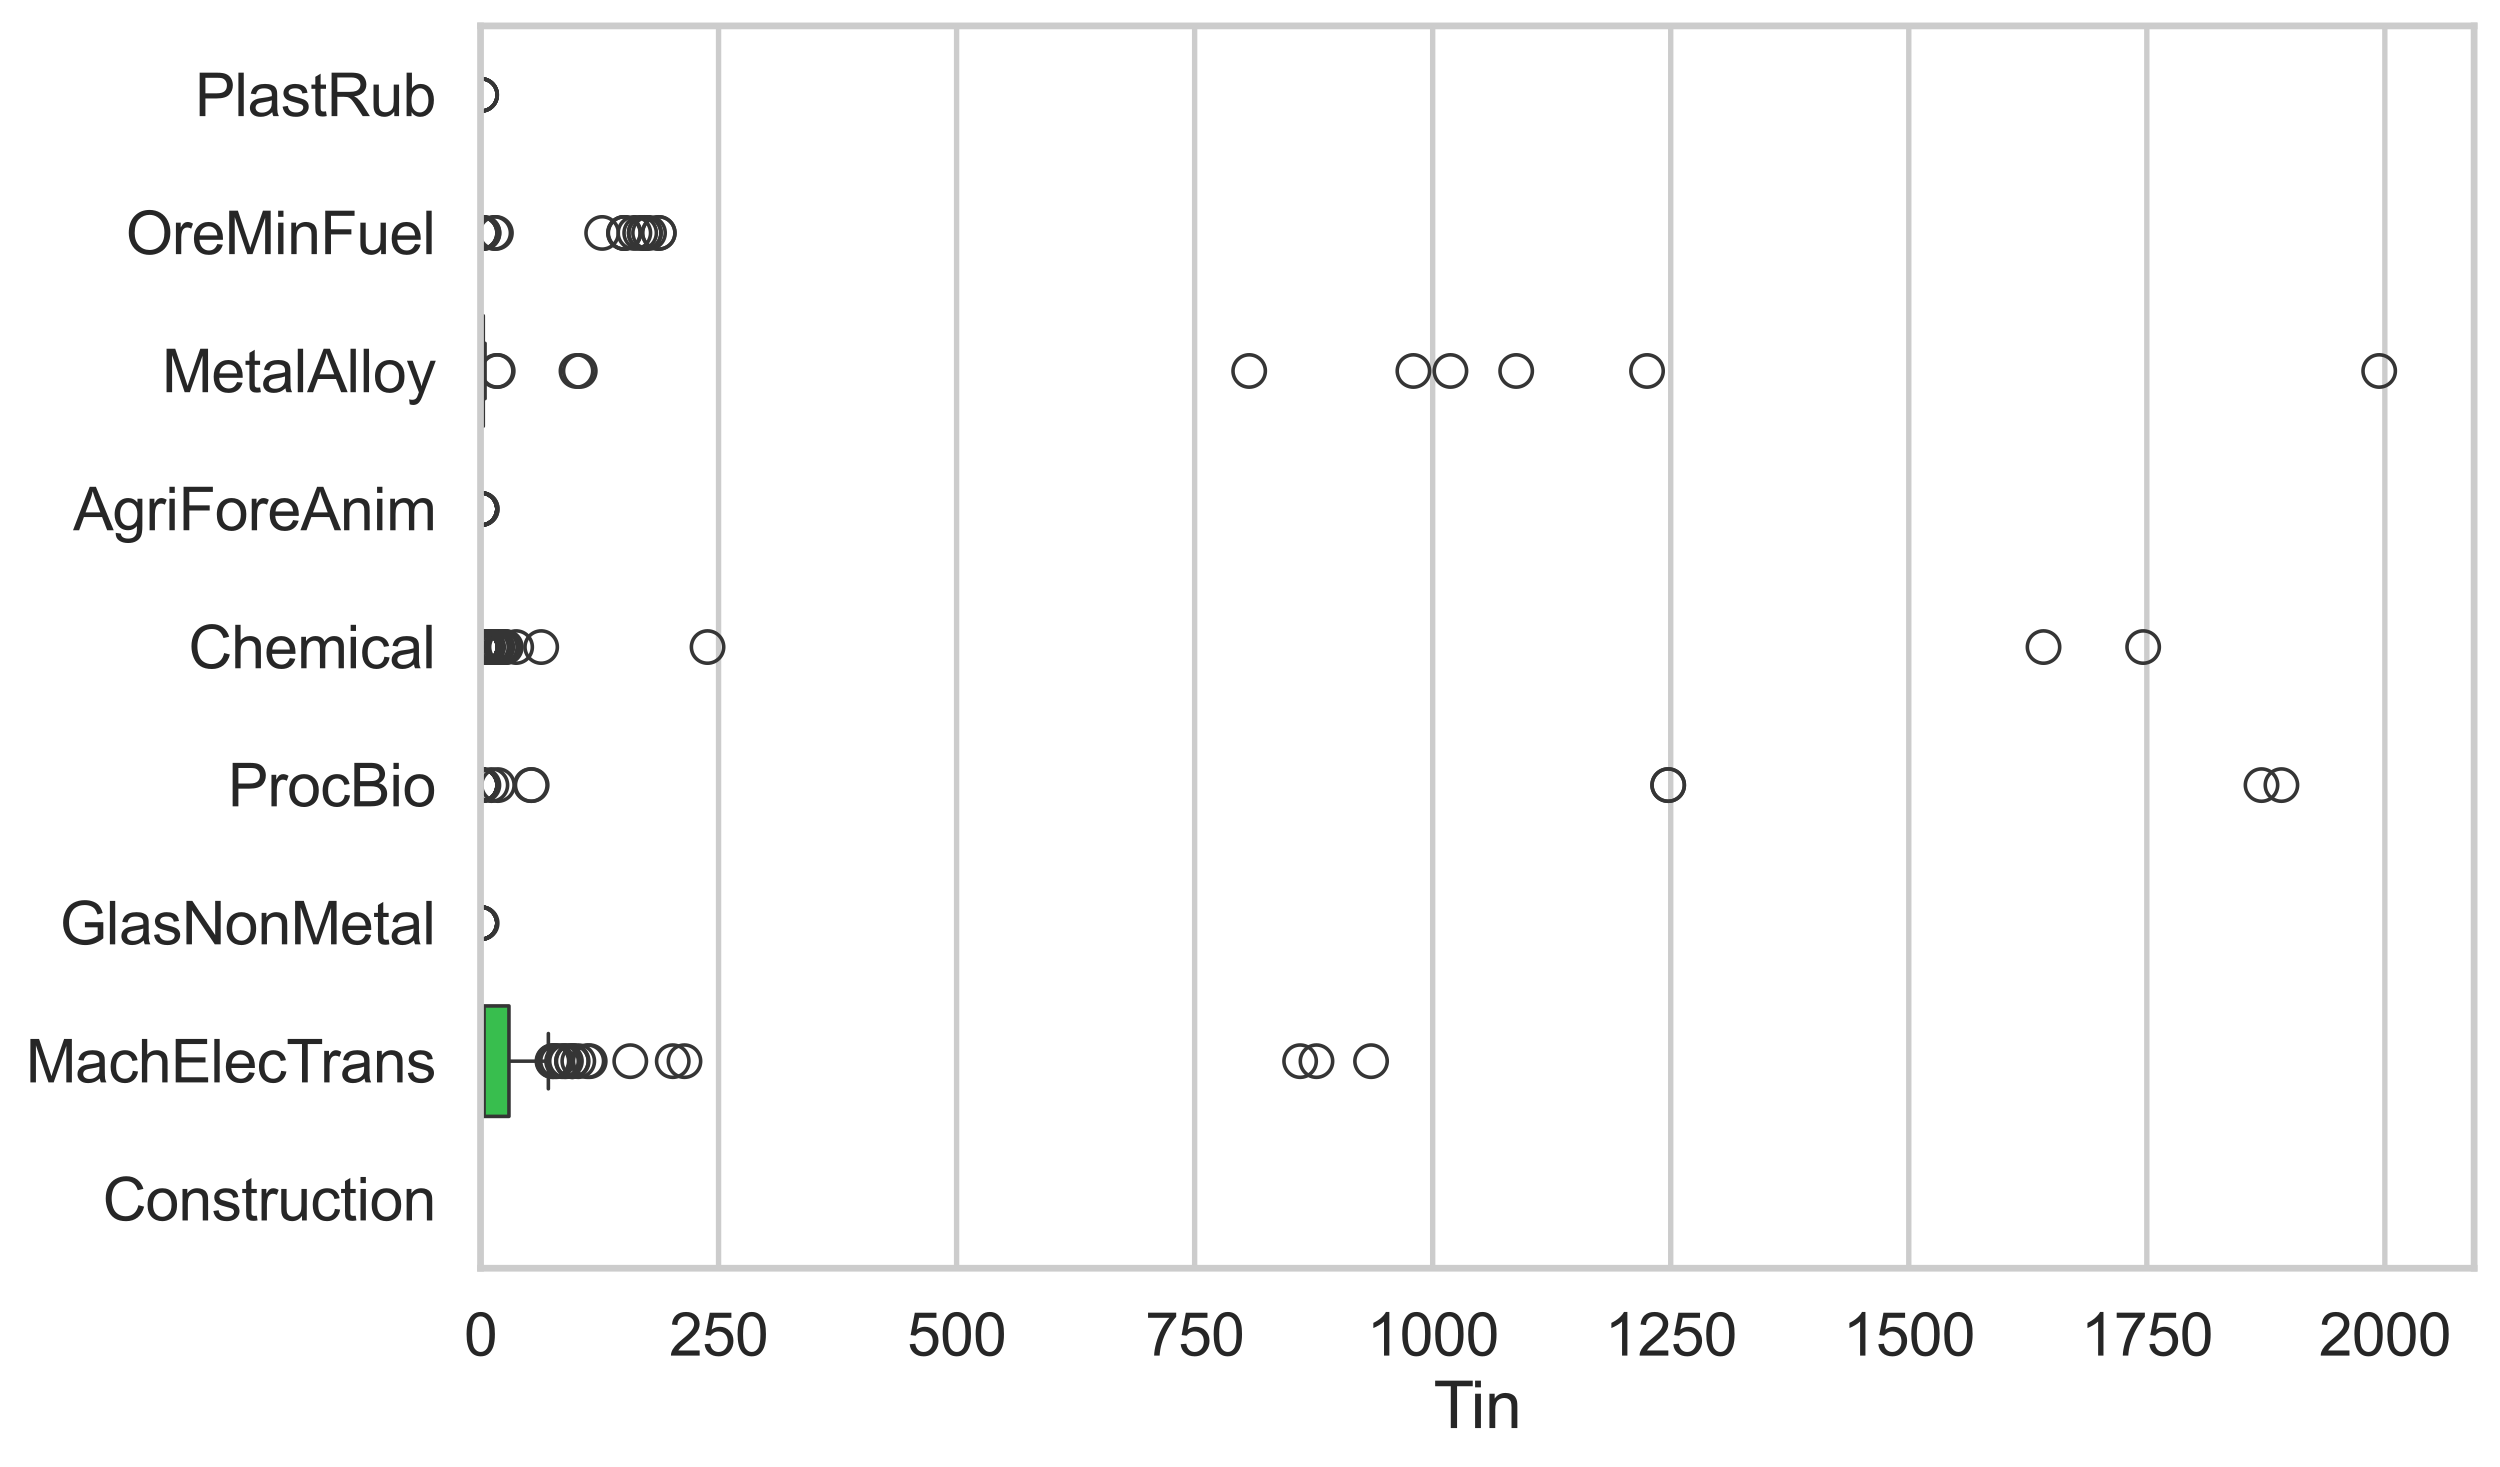 <?xml version="1.0" encoding="utf-8" standalone="no"?>
<!DOCTYPE svg PUBLIC "-//W3C//DTD SVG 1.1//EN"
  "http://www.w3.org/Graphics/SVG/1.1/DTD/svg11.dtd">
<svg xmlns:xlink="http://www.w3.org/1999/xlink" width="695.577pt" height="408.111pt" viewBox="0 0 695.577 408.111" xmlns="http://www.w3.org/2000/svg" version="1.1">
 <defs>
  <style type="text/css">*{stroke-linejoin: round; stroke-linecap: butt}</style>
 </defs>
 <g id="figure_1">
  <g id="patch_1">
   <path d="M 0 408.111 
L 695.577 408.111 
L 695.577 0 
L 0 0 
z
" style="fill: #ffffff"/>
  </g>
  <g id="axes_1">
   <g id="patch_2">
    <path d="M 133.697 352.86 
L 688.377 352.86 
L 688.377 7.2 
L 133.697 7.2 
z
" style="fill: #ffffff"/>
   </g>
   <g id="matplotlib.axis_1">
    <g id="xtick_1">
     <g id="line2d_1">
      <path d="M 133.697 352.86 
L 133.697 7.2 
" clip-path="url(#p8fecb3f555)" style="fill: none; stroke: #cccccc; stroke-width: 1.5; stroke-linecap: round"/>
     </g>
     <g id="text_1">
      <!-- 0 -->
      <g style="fill: #262626" transform="translate(129.109 377.17) scale(0.165 -0.165)">
       <defs>
        <path id="ArialMT-30" d="M 266 2259 
Q 266 3072 433 3567 
Q 600 4063 929 4331 
Q 1259 4600 1759 4600 
Q 2128 4600 2406 4451 
Q 2684 4303 2865 4023 
Q 3047 3744 3150 3342 
Q 3253 2941 3253 2259 
Q 3253 1453 3087 958 
Q 2922 463 2592 192 
Q 2263 -78 1759 -78 
Q 1097 -78 719 397 
Q 266 969 266 2259 
z
M 844 2259 
Q 844 1131 1108 757 
Q 1372 384 1759 384 
Q 2147 384 2411 759 
Q 2675 1134 2675 2259 
Q 2675 3391 2411 3762 
Q 2147 4134 1753 4134 
Q 1366 4134 1134 3806 
Q 844 3388 844 2259 
z
" transform="scale(0.016)"/>
       </defs>
       <use xlink:href="#ArialMT-30"/>
      </g>
     </g>
    </g>
    <g id="xtick_2">
     <g id="line2d_2">
      <path d="M 199.927 352.86 
L 199.927 7.2 
" clip-path="url(#p8fecb3f555)" style="fill: none; stroke: #cccccc; stroke-width: 1.5; stroke-linecap: round"/>
     </g>
     <g id="text_2">
      <!-- 250 -->
      <g style="fill: #262626" transform="translate(186.164 377.17) scale(0.165 -0.165)">
       <defs>
        <path id="ArialMT-32" d="M 3222 541 
L 3222 0 
L 194 0 
Q 188 203 259 391 
Q 375 700 629 1000 
Q 884 1300 1366 1694 
Q 2113 2306 2375 2664 
Q 2638 3022 2638 3341 
Q 2638 3675 2398 3904 
Q 2159 4134 1775 4134 
Q 1369 4134 1125 3890 
Q 881 3647 878 3216 
L 300 3275 
Q 359 3922 746 4261 
Q 1134 4600 1788 4600 
Q 2447 4600 2831 4234 
Q 3216 3869 3216 3328 
Q 3216 3053 3103 2787 
Q 2991 2522 2730 2228 
Q 2469 1934 1863 1422 
Q 1356 997 1212 845 
Q 1069 694 975 541 
L 3222 541 
z
" transform="scale(0.016)"/>
        <path id="ArialMT-35" d="M 266 1200 
L 856 1250 
Q 922 819 1161 601 
Q 1400 384 1738 384 
Q 2144 384 2425 690 
Q 2706 997 2706 1503 
Q 2706 1984 2436 2262 
Q 2166 2541 1728 2541 
Q 1456 2541 1237 2417 
Q 1019 2294 894 2097 
L 366 2166 
L 809 4519 
L 3088 4519 
L 3088 3981 
L 1259 3981 
L 1013 2750 
Q 1425 3038 1878 3038 
Q 2478 3038 2890 2622 
Q 3303 2206 3303 1553 
Q 3303 931 2941 478 
Q 2500 -78 1738 -78 
Q 1113 -78 717 272 
Q 322 622 266 1200 
z
" transform="scale(0.016)"/>
       </defs>
       <use xlink:href="#ArialMT-32"/>
       <use xlink:href="#ArialMT-35" transform="translate(55.615 0)"/>
       <use xlink:href="#ArialMT-30" transform="translate(111.23 0)"/>
      </g>
     </g>
    </g>
    <g id="xtick_3">
     <g id="line2d_3">
      <path d="M 266.157 352.86 
L 266.157 7.2 
" clip-path="url(#p8fecb3f555)" style="fill: none; stroke: #cccccc; stroke-width: 1.5; stroke-linecap: round"/>
     </g>
     <g id="text_3">
      <!-- 500 -->
      <g style="fill: #262626" transform="translate(252.394 377.17) scale(0.165 -0.165)">
       <use xlink:href="#ArialMT-35"/>
       <use xlink:href="#ArialMT-30" transform="translate(55.615 0)"/>
       <use xlink:href="#ArialMT-30" transform="translate(111.23 0)"/>
      </g>
     </g>
    </g>
    <g id="xtick_4">
     <g id="line2d_4">
      <path d="M 332.387 352.86 
L 332.387 7.2 
" clip-path="url(#p8fecb3f555)" style="fill: none; stroke: #cccccc; stroke-width: 1.5; stroke-linecap: round"/>
     </g>
     <g id="text_4">
      <!-- 750 -->
      <g style="fill: #262626" transform="translate(318.624 377.17) scale(0.165 -0.165)">
       <defs>
        <path id="ArialMT-37" d="M 303 3981 
L 303 4522 
L 3269 4522 
L 3269 4084 
Q 2831 3619 2401 2847 
Q 1972 2075 1738 1259 
Q 1569 684 1522 0 
L 944 0 
Q 953 541 1156 1306 
Q 1359 2072 1739 2783 
Q 2119 3494 2547 3981 
L 303 3981 
z
" transform="scale(0.016)"/>
       </defs>
       <use xlink:href="#ArialMT-37"/>
       <use xlink:href="#ArialMT-35" transform="translate(55.615 0)"/>
       <use xlink:href="#ArialMT-30" transform="translate(111.23 0)"/>
      </g>
     </g>
    </g>
    <g id="xtick_5">
     <g id="line2d_5">
      <path d="M 398.617 352.86 
L 398.617 7.2 
" clip-path="url(#p8fecb3f555)" style="fill: none; stroke: #cccccc; stroke-width: 1.5; stroke-linecap: round"/>
     </g>
     <g id="text_5">
      <!-- 1000 -->
      <g style="fill: #262626" transform="translate(380.266 377.17) scale(0.165 -0.165)">
       <defs>
        <path id="ArialMT-31" d="M 2384 0 
L 1822 0 
L 1822 3584 
Q 1619 3391 1289 3197 
Q 959 3003 697 2906 
L 697 3450 
Q 1169 3672 1522 3987 
Q 1875 4303 2022 4600 
L 2384 4600 
L 2384 0 
z
" transform="scale(0.016)"/>
       </defs>
       <use xlink:href="#ArialMT-31"/>
       <use xlink:href="#ArialMT-30" transform="translate(55.615 0)"/>
       <use xlink:href="#ArialMT-30" transform="translate(111.23 0)"/>
       <use xlink:href="#ArialMT-30" transform="translate(166.846 0)"/>
      </g>
     </g>
    </g>
    <g id="xtick_6">
     <g id="line2d_6">
      <path d="M 464.847 352.86 
L 464.847 7.2 
" clip-path="url(#p8fecb3f555)" style="fill: none; stroke: #cccccc; stroke-width: 1.5; stroke-linecap: round"/>
     </g>
     <g id="text_6">
      <!-- 1250 -->
      <g style="fill: #262626" transform="translate(446.496 377.17) scale(0.165 -0.165)">
       <use xlink:href="#ArialMT-31"/>
       <use xlink:href="#ArialMT-32" transform="translate(55.615 0)"/>
       <use xlink:href="#ArialMT-35" transform="translate(111.23 0)"/>
       <use xlink:href="#ArialMT-30" transform="translate(166.846 0)"/>
      </g>
     </g>
    </g>
    <g id="xtick_7">
     <g id="line2d_7">
      <path d="M 531.077 352.86 
L 531.077 7.2 
" clip-path="url(#p8fecb3f555)" style="fill: none; stroke: #cccccc; stroke-width: 1.5; stroke-linecap: round"/>
     </g>
     <g id="text_7">
      <!-- 1500 -->
      <g style="fill: #262626" transform="translate(512.726 377.17) scale(0.165 -0.165)">
       <use xlink:href="#ArialMT-31"/>
       <use xlink:href="#ArialMT-35" transform="translate(55.615 0)"/>
       <use xlink:href="#ArialMT-30" transform="translate(111.23 0)"/>
       <use xlink:href="#ArialMT-30" transform="translate(166.846 0)"/>
      </g>
     </g>
    </g>
    <g id="xtick_8">
     <g id="line2d_8">
      <path d="M 597.307 352.86 
L 597.307 7.2 
" clip-path="url(#p8fecb3f555)" style="fill: none; stroke: #cccccc; stroke-width: 1.5; stroke-linecap: round"/>
     </g>
     <g id="text_8">
      <!-- 1750 -->
      <g style="fill: #262626" transform="translate(578.956 377.17) scale(0.165 -0.165)">
       <use xlink:href="#ArialMT-31"/>
       <use xlink:href="#ArialMT-37" transform="translate(55.615 0)"/>
       <use xlink:href="#ArialMT-35" transform="translate(111.23 0)"/>
       <use xlink:href="#ArialMT-30" transform="translate(166.846 0)"/>
      </g>
     </g>
    </g>
    <g id="xtick_9">
     <g id="line2d_9">
      <path d="M 663.537 352.86 
L 663.537 7.2 
" clip-path="url(#p8fecb3f555)" style="fill: none; stroke: #cccccc; stroke-width: 1.5; stroke-linecap: round"/>
     </g>
     <g id="text_9">
      <!-- 2000 -->
      <g style="fill: #262626" transform="translate(645.186 377.17) scale(0.165 -0.165)">
       <use xlink:href="#ArialMT-32"/>
       <use xlink:href="#ArialMT-30" transform="translate(55.615 0)"/>
       <use xlink:href="#ArialMT-30" transform="translate(111.23 0)"/>
       <use xlink:href="#ArialMT-30" transform="translate(166.846 0)"/>
      </g>
     </g>
    </g>
    <g id="text_10">
     <!-- Tin -->
     <g style="fill: #262626" transform="translate(398.873 397.334) scale(0.18 -0.18)">
      <defs>
       <path id="ArialMT-54" d="M 1659 0 
L 1659 4041 
L 150 4041 
L 150 4581 
L 3781 4581 
L 3781 4041 
L 2266 4041 
L 2266 0 
L 1659 0 
z
" transform="scale(0.016)"/>
       <path id="ArialMT-69" d="M 425 3934 
L 425 4581 
L 988 4581 
L 988 3934 
L 425 3934 
z
M 425 0 
L 425 3319 
L 988 3319 
L 988 0 
L 425 0 
z
" transform="scale(0.016)"/>
       <path id="ArialMT-6e" d="M 422 0 
L 422 3319 
L 928 3319 
L 928 2847 
Q 1294 3394 1984 3394 
Q 2284 3394 2536 3286 
Q 2788 3178 2913 3003 
Q 3038 2828 3088 2588 
Q 3119 2431 3119 2041 
L 3119 0 
L 2556 0 
L 2556 2019 
Q 2556 2363 2490 2533 
Q 2425 2703 2258 2804 
Q 2091 2906 1866 2906 
Q 1506 2906 1245 2678 
Q 984 2450 984 1813 
L 984 0 
L 422 0 
z
" transform="scale(0.016)"/>
      </defs>
      <use xlink:href="#ArialMT-54"/>
      <use xlink:href="#ArialMT-69" transform="translate(57.334 0)"/>
      <use xlink:href="#ArialMT-6e" transform="translate(79.551 0)"/>
     </g>
    </g>
   </g>
   <g id="matplotlib.axis_2">
    <g id="ytick_1">
     <g id="text_11">
      <!-- PlastRub -->
      <g style="fill: #262626" transform="translate(54.248 32.309) scale(0.165 -0.165)">
       <defs>
        <path id="ArialMT-50" d="M 494 0 
L 494 4581 
L 2222 4581 
Q 2678 4581 2919 4538 
Q 3256 4481 3484 4323 
Q 3713 4166 3852 3881 
Q 3991 3597 3991 3256 
Q 3991 2672 3619 2267 
Q 3247 1863 2275 1863 
L 1100 1863 
L 1100 0 
L 494 0 
z
M 1100 2403 
L 2284 2403 
Q 2872 2403 3119 2622 
Q 3366 2841 3366 3238 
Q 3366 3525 3220 3729 
Q 3075 3934 2838 4000 
Q 2684 4041 2272 4041 
L 1100 4041 
L 1100 2403 
z
" transform="scale(0.016)"/>
        <path id="ArialMT-6c" d="M 409 0 
L 409 4581 
L 972 4581 
L 972 0 
L 409 0 
z
" transform="scale(0.016)"/>
        <path id="ArialMT-61" d="M 2588 409 
Q 2275 144 1986 34 
Q 1697 -75 1366 -75 
Q 819 -75 525 192 
Q 231 459 231 875 
Q 231 1119 342 1320 
Q 453 1522 633 1644 
Q 813 1766 1038 1828 
Q 1203 1872 1538 1913 
Q 2219 1994 2541 2106 
Q 2544 2222 2544 2253 
Q 2544 2597 2384 2738 
Q 2169 2928 1744 2928 
Q 1347 2928 1158 2789 
Q 969 2650 878 2297 
L 328 2372 
Q 403 2725 575 2942 
Q 747 3159 1072 3276 
Q 1397 3394 1825 3394 
Q 2250 3394 2515 3294 
Q 2781 3194 2906 3042 
Q 3031 2891 3081 2659 
Q 3109 2516 3109 2141 
L 3109 1391 
Q 3109 606 3145 398 
Q 3181 191 3288 0 
L 2700 0 
Q 2613 175 2588 409 
z
M 2541 1666 
Q 2234 1541 1622 1453 
Q 1275 1403 1131 1340 
Q 988 1278 909 1158 
Q 831 1038 831 891 
Q 831 666 1001 516 
Q 1172 366 1500 366 
Q 1825 366 2078 508 
Q 2331 650 2450 897 
Q 2541 1088 2541 1459 
L 2541 1666 
z
" transform="scale(0.016)"/>
        <path id="ArialMT-73" d="M 197 991 
L 753 1078 
Q 800 744 1014 566 
Q 1228 388 1613 388 
Q 2000 388 2187 545 
Q 2375 703 2375 916 
Q 2375 1106 2209 1216 
Q 2094 1291 1634 1406 
Q 1016 1563 777 1677 
Q 538 1791 414 1992 
Q 291 2194 291 2438 
Q 291 2659 392 2848 
Q 494 3038 669 3163 
Q 800 3259 1026 3326 
Q 1253 3394 1513 3394 
Q 1903 3394 2198 3281 
Q 2494 3169 2634 2976 
Q 2775 2784 2828 2463 
L 2278 2388 
Q 2241 2644 2061 2787 
Q 1881 2931 1553 2931 
Q 1166 2931 1000 2803 
Q 834 2675 834 2503 
Q 834 2394 903 2306 
Q 972 2216 1119 2156 
Q 1203 2125 1616 2013 
Q 2213 1853 2448 1751 
Q 2684 1650 2818 1456 
Q 2953 1263 2953 975 
Q 2953 694 2789 445 
Q 2625 197 2315 61 
Q 2006 -75 1616 -75 
Q 969 -75 630 194 
Q 291 463 197 991 
z
" transform="scale(0.016)"/>
        <path id="ArialMT-74" d="M 1650 503 
L 1731 6 
Q 1494 -44 1306 -44 
Q 1000 -44 831 53 
Q 663 150 594 308 
Q 525 466 525 972 
L 525 2881 
L 113 2881 
L 113 3319 
L 525 3319 
L 525 4141 
L 1084 4478 
L 1084 3319 
L 1650 3319 
L 1650 2881 
L 1084 2881 
L 1084 941 
Q 1084 700 1114 631 
Q 1144 563 1211 522 
Q 1278 481 1403 481 
Q 1497 481 1650 503 
z
" transform="scale(0.016)"/>
        <path id="ArialMT-52" d="M 503 0 
L 503 4581 
L 2534 4581 
Q 3147 4581 3465 4457 
Q 3784 4334 3975 4021 
Q 4166 3709 4166 3331 
Q 4166 2844 3850 2509 
Q 3534 2175 2875 2084 
Q 3116 1969 3241 1856 
Q 3506 1613 3744 1247 
L 4541 0 
L 3778 0 
L 3172 953 
Q 2906 1366 2734 1584 
Q 2563 1803 2427 1890 
Q 2291 1978 2150 2013 
Q 2047 2034 1813 2034 
L 1109 2034 
L 1109 0 
L 503 0 
z
M 1109 2559 
L 2413 2559 
Q 2828 2559 3062 2645 
Q 3297 2731 3419 2920 
Q 3541 3109 3541 3331 
Q 3541 3656 3305 3865 
Q 3069 4075 2559 4075 
L 1109 4075 
L 1109 2559 
z
" transform="scale(0.016)"/>
        <path id="ArialMT-75" d="M 2597 0 
L 2597 488 
Q 2209 -75 1544 -75 
Q 1250 -75 995 37 
Q 741 150 617 320 
Q 494 491 444 738 
Q 409 903 409 1263 
L 409 3319 
L 972 3319 
L 972 1478 
Q 972 1038 1006 884 
Q 1059 663 1231 536 
Q 1403 409 1656 409 
Q 1909 409 2131 539 
Q 2353 669 2445 892 
Q 2538 1116 2538 1541 
L 2538 3319 
L 3100 3319 
L 3100 0 
L 2597 0 
z
" transform="scale(0.016)"/>
        <path id="ArialMT-62" d="M 941 0 
L 419 0 
L 419 4581 
L 981 4581 
L 981 2947 
Q 1338 3394 1891 3394 
Q 2197 3394 2470 3270 
Q 2744 3147 2920 2923 
Q 3097 2700 3197 2384 
Q 3297 2069 3297 1709 
Q 3297 856 2875 390 
Q 2453 -75 1863 -75 
Q 1275 -75 941 416 
L 941 0 
z
M 934 1684 
Q 934 1088 1097 822 
Q 1363 388 1816 388 
Q 2184 388 2453 708 
Q 2722 1028 2722 1663 
Q 2722 2313 2464 2622 
Q 2206 2931 1841 2931 
Q 1472 2931 1203 2611 
Q 934 2291 934 1684 
z
" transform="scale(0.016)"/>
       </defs>
       <use xlink:href="#ArialMT-50"/>
       <use xlink:href="#ArialMT-6c" transform="translate(66.699 0)"/>
       <use xlink:href="#ArialMT-61" transform="translate(88.916 0)"/>
       <use xlink:href="#ArialMT-73" transform="translate(144.531 0)"/>
       <use xlink:href="#ArialMT-74" transform="translate(194.531 0)"/>
       <use xlink:href="#ArialMT-52" transform="translate(222.314 0)"/>
       <use xlink:href="#ArialMT-75" transform="translate(294.531 0)"/>
       <use xlink:href="#ArialMT-62" transform="translate(350.146 0)"/>
      </g>
     </g>
    </g>
    <g id="ytick_2">
     <g id="text_12">
      <!-- OreMinFuel -->
      <g style="fill: #262626" transform="translate(35.013 70.715) scale(0.165 -0.165)">
       <defs>
        <path id="ArialMT-4f" d="M 309 2231 
Q 309 3372 921 4017 
Q 1534 4663 2503 4663 
Q 3138 4663 3647 4359 
Q 4156 4056 4423 3514 
Q 4691 2972 4691 2284 
Q 4691 1588 4409 1038 
Q 4128 488 3612 205 
Q 3097 -78 2500 -78 
Q 1853 -78 1343 234 
Q 834 547 571 1087 
Q 309 1628 309 2231 
z
M 934 2222 
Q 934 1394 1379 917 
Q 1825 441 2497 441 
Q 3181 441 3623 922 
Q 4066 1403 4066 2288 
Q 4066 2847 3877 3264 
Q 3688 3681 3323 3911 
Q 2959 4141 2506 4141 
Q 1863 4141 1398 3698 
Q 934 3256 934 2222 
z
" transform="scale(0.016)"/>
        <path id="ArialMT-72" d="M 416 0 
L 416 3319 
L 922 3319 
L 922 2816 
Q 1116 3169 1280 3281 
Q 1444 3394 1641 3394 
Q 1925 3394 2219 3213 
L 2025 2691 
Q 1819 2813 1613 2813 
Q 1428 2813 1281 2702 
Q 1134 2591 1072 2394 
Q 978 2094 978 1738 
L 978 0 
L 416 0 
z
" transform="scale(0.016)"/>
        <path id="ArialMT-65" d="M 2694 1069 
L 3275 997 
Q 3138 488 2766 206 
Q 2394 -75 1816 -75 
Q 1088 -75 661 373 
Q 234 822 234 1631 
Q 234 2469 665 2931 
Q 1097 3394 1784 3394 
Q 2450 3394 2872 2941 
Q 3294 2488 3294 1666 
Q 3294 1616 3291 1516 
L 816 1516 
Q 847 969 1125 678 
Q 1403 388 1819 388 
Q 2128 388 2347 550 
Q 2566 713 2694 1069 
z
M 847 1978 
L 2700 1978 
Q 2663 2397 2488 2606 
Q 2219 2931 1791 2931 
Q 1403 2931 1139 2672 
Q 875 2413 847 1978 
z
" transform="scale(0.016)"/>
        <path id="ArialMT-4d" d="M 475 0 
L 475 4581 
L 1388 4581 
L 2472 1338 
Q 2622 884 2691 659 
Q 2769 909 2934 1394 
L 4031 4581 
L 4847 4581 
L 4847 0 
L 4263 0 
L 4263 3834 
L 2931 0 
L 2384 0 
L 1059 3900 
L 1059 0 
L 475 0 
z
" transform="scale(0.016)"/>
        <path id="ArialMT-46" d="M 525 0 
L 525 4581 
L 3616 4581 
L 3616 4041 
L 1131 4041 
L 1131 2622 
L 3281 2622 
L 3281 2081 
L 1131 2081 
L 1131 0 
L 525 0 
z
" transform="scale(0.016)"/>
       </defs>
       <use xlink:href="#ArialMT-4f"/>
       <use xlink:href="#ArialMT-72" transform="translate(77.783 0)"/>
       <use xlink:href="#ArialMT-65" transform="translate(111.084 0)"/>
       <use xlink:href="#ArialMT-4d" transform="translate(166.699 0)"/>
       <use xlink:href="#ArialMT-69" transform="translate(250 0)"/>
       <use xlink:href="#ArialMT-6e" transform="translate(272.217 0)"/>
       <use xlink:href="#ArialMT-46" transform="translate(327.832 0)"/>
       <use xlink:href="#ArialMT-75" transform="translate(388.916 0)"/>
       <use xlink:href="#ArialMT-65" transform="translate(444.531 0)"/>
       <use xlink:href="#ArialMT-6c" transform="translate(500.146 0)"/>
      </g>
     </g>
    </g>
    <g id="ytick_3">
     <g id="text_13">
      <!-- MetalAlloy -->
      <g style="fill: #262626" transform="translate(45.088 109.122) scale(0.165 -0.165)">
       <defs>
        <path id="ArialMT-41" d="M -9 0 
L 1750 4581 
L 2403 4581 
L 4278 0 
L 3588 0 
L 3053 1388 
L 1138 1388 
L 634 0 
L -9 0 
z
M 1313 1881 
L 2866 1881 
L 2388 3150 
Q 2169 3728 2063 4100 
Q 1975 3659 1816 3225 
L 1313 1881 
z
" transform="scale(0.016)"/>
        <path id="ArialMT-6f" d="M 213 1659 
Q 213 2581 725 3025 
Q 1153 3394 1769 3394 
Q 2453 3394 2887 2945 
Q 3322 2497 3322 1706 
Q 3322 1066 3130 698 
Q 2938 331 2570 128 
Q 2203 -75 1769 -75 
Q 1072 -75 642 372 
Q 213 819 213 1659 
z
M 791 1659 
Q 791 1022 1069 705 
Q 1347 388 1769 388 
Q 2188 388 2466 706 
Q 2744 1025 2744 1678 
Q 2744 2294 2464 2611 
Q 2184 2928 1769 2928 
Q 1347 2928 1069 2612 
Q 791 2297 791 1659 
z
" transform="scale(0.016)"/>
        <path id="ArialMT-79" d="M 397 -1278 
L 334 -750 
Q 519 -800 656 -800 
Q 844 -800 956 -737 
Q 1069 -675 1141 -563 
Q 1194 -478 1313 -144 
Q 1328 -97 1363 -6 
L 103 3319 
L 709 3319 
L 1400 1397 
Q 1534 1031 1641 628 
Q 1738 1016 1872 1384 
L 2581 3319 
L 3144 3319 
L 1881 -56 
Q 1678 -603 1566 -809 
Q 1416 -1088 1222 -1217 
Q 1028 -1347 759 -1347 
Q 597 -1347 397 -1278 
z
" transform="scale(0.016)"/>
       </defs>
       <use xlink:href="#ArialMT-4d"/>
       <use xlink:href="#ArialMT-65" transform="translate(83.301 0)"/>
       <use xlink:href="#ArialMT-74" transform="translate(138.916 0)"/>
       <use xlink:href="#ArialMT-61" transform="translate(166.699 0)"/>
       <use xlink:href="#ArialMT-6c" transform="translate(222.314 0)"/>
       <use xlink:href="#ArialMT-41" transform="translate(244.531 0)"/>
       <use xlink:href="#ArialMT-6c" transform="translate(311.23 0)"/>
       <use xlink:href="#ArialMT-6c" transform="translate(333.447 0)"/>
       <use xlink:href="#ArialMT-6f" transform="translate(355.664 0)"/>
       <use xlink:href="#ArialMT-79" transform="translate(411.279 0)"/>
      </g>
     </g>
    </g>
    <g id="ytick_4">
     <g id="text_14">
      <!-- AgriForeAnim -->
      <g style="fill: #262626" transform="translate(20.341 147.529) scale(0.165 -0.165)">
       <defs>
        <path id="ArialMT-67" d="M 319 -275 
L 866 -356 
Q 900 -609 1056 -725 
Q 1266 -881 1628 -881 
Q 2019 -881 2231 -725 
Q 2444 -569 2519 -288 
Q 2563 -116 2559 434 
Q 2191 0 1641 0 
Q 956 0 581 494 
Q 206 988 206 1678 
Q 206 2153 378 2554 
Q 550 2956 876 3175 
Q 1203 3394 1644 3394 
Q 2231 3394 2613 2919 
L 2613 3319 
L 3131 3319 
L 3131 450 
Q 3131 -325 2973 -648 
Q 2816 -972 2473 -1159 
Q 2131 -1347 1631 -1347 
Q 1038 -1347 672 -1080 
Q 306 -813 319 -275 
z
M 784 1719 
Q 784 1066 1043 766 
Q 1303 466 1694 466 
Q 2081 466 2343 764 
Q 2606 1063 2606 1700 
Q 2606 2309 2336 2618 
Q 2066 2928 1684 2928 
Q 1309 2928 1046 2623 
Q 784 2319 784 1719 
z
" transform="scale(0.016)"/>
        <path id="ArialMT-6d" d="M 422 0 
L 422 3319 
L 925 3319 
L 925 2853 
Q 1081 3097 1340 3245 
Q 1600 3394 1931 3394 
Q 2300 3394 2536 3241 
Q 2772 3088 2869 2813 
Q 3263 3394 3894 3394 
Q 4388 3394 4653 3120 
Q 4919 2847 4919 2278 
L 4919 0 
L 4359 0 
L 4359 2091 
Q 4359 2428 4304 2576 
Q 4250 2725 4106 2815 
Q 3963 2906 3769 2906 
Q 3419 2906 3187 2673 
Q 2956 2441 2956 1928 
L 2956 0 
L 2394 0 
L 2394 2156 
Q 2394 2531 2256 2718 
Q 2119 2906 1806 2906 
Q 1569 2906 1367 2781 
Q 1166 2656 1075 2415 
Q 984 2175 984 1722 
L 984 0 
L 422 0 
z
" transform="scale(0.016)"/>
       </defs>
       <use xlink:href="#ArialMT-41"/>
       <use xlink:href="#ArialMT-67" transform="translate(66.699 0)"/>
       <use xlink:href="#ArialMT-72" transform="translate(122.314 0)"/>
       <use xlink:href="#ArialMT-69" transform="translate(155.615 0)"/>
       <use xlink:href="#ArialMT-46" transform="translate(177.832 0)"/>
       <use xlink:href="#ArialMT-6f" transform="translate(238.916 0)"/>
       <use xlink:href="#ArialMT-72" transform="translate(294.531 0)"/>
       <use xlink:href="#ArialMT-65" transform="translate(327.832 0)"/>
       <use xlink:href="#ArialMT-41" transform="translate(383.447 0)"/>
       <use xlink:href="#ArialMT-6e" transform="translate(450.146 0)"/>
       <use xlink:href="#ArialMT-69" transform="translate(505.762 0)"/>
       <use xlink:href="#ArialMT-6d" transform="translate(527.979 0)"/>
      </g>
     </g>
    </g>
    <g id="ytick_5">
     <g id="text_15">
      <!-- Chemical -->
      <g style="fill: #262626" transform="translate(52.428 185.935) scale(0.165 -0.165)">
       <defs>
        <path id="ArialMT-43" d="M 3763 1606 
L 4369 1453 
Q 4178 706 3683 314 
Q 3188 -78 2472 -78 
Q 1731 -78 1267 223 
Q 803 525 561 1097 
Q 319 1669 319 2325 
Q 319 3041 592 3573 
Q 866 4106 1370 4382 
Q 1875 4659 2481 4659 
Q 3169 4659 3637 4309 
Q 4106 3959 4291 3325 
L 3694 3184 
Q 3534 3684 3231 3912 
Q 2928 4141 2469 4141 
Q 1941 4141 1586 3887 
Q 1231 3634 1087 3207 
Q 944 2781 944 2328 
Q 944 1744 1114 1308 
Q 1284 872 1643 656 
Q 2003 441 2422 441 
Q 2931 441 3284 734 
Q 3638 1028 3763 1606 
z
" transform="scale(0.016)"/>
        <path id="ArialMT-68" d="M 422 0 
L 422 4581 
L 984 4581 
L 984 2938 
Q 1378 3394 1978 3394 
Q 2347 3394 2619 3248 
Q 2891 3103 3008 2847 
Q 3125 2591 3125 2103 
L 3125 0 
L 2563 0 
L 2563 2103 
Q 2563 2525 2380 2717 
Q 2197 2909 1863 2909 
Q 1613 2909 1392 2779 
Q 1172 2650 1078 2428 
Q 984 2206 984 1816 
L 984 0 
L 422 0 
z
" transform="scale(0.016)"/>
        <path id="ArialMT-63" d="M 2588 1216 
L 3141 1144 
Q 3050 572 2676 248 
Q 2303 -75 1759 -75 
Q 1078 -75 664 370 
Q 250 816 250 1647 
Q 250 2184 428 2587 
Q 606 2991 970 3192 
Q 1334 3394 1763 3394 
Q 2303 3394 2647 3120 
Q 2991 2847 3088 2344 
L 2541 2259 
Q 2463 2594 2264 2762 
Q 2066 2931 1784 2931 
Q 1359 2931 1093 2626 
Q 828 2322 828 1663 
Q 828 994 1084 691 
Q 1341 388 1753 388 
Q 2084 388 2306 591 
Q 2528 794 2588 1216 
z
" transform="scale(0.016)"/>
       </defs>
       <use xlink:href="#ArialMT-43"/>
       <use xlink:href="#ArialMT-68" transform="translate(72.217 0)"/>
       <use xlink:href="#ArialMT-65" transform="translate(127.832 0)"/>
       <use xlink:href="#ArialMT-6d" transform="translate(183.447 0)"/>
       <use xlink:href="#ArialMT-69" transform="translate(266.748 0)"/>
       <use xlink:href="#ArialMT-63" transform="translate(288.965 0)"/>
       <use xlink:href="#ArialMT-61" transform="translate(338.965 0)"/>
       <use xlink:href="#ArialMT-6c" transform="translate(394.58 0)"/>
      </g>
     </g>
    </g>
    <g id="ytick_6">
     <g id="text_16">
      <!-- ProcBio -->
      <g style="fill: #262626" transform="translate(63.424 224.342) scale(0.165 -0.165)">
       <defs>
        <path id="ArialMT-42" d="M 469 0 
L 469 4581 
L 2188 4581 
Q 2713 4581 3030 4442 
Q 3347 4303 3526 4014 
Q 3706 3725 3706 3409 
Q 3706 3116 3547 2856 
Q 3388 2597 3066 2438 
Q 3481 2316 3704 2022 
Q 3928 1728 3928 1328 
Q 3928 1006 3792 729 
Q 3656 453 3456 303 
Q 3256 153 2954 76 
Q 2653 0 2216 0 
L 469 0 
z
M 1075 2656 
L 2066 2656 
Q 2469 2656 2644 2709 
Q 2875 2778 2992 2937 
Q 3109 3097 3109 3338 
Q 3109 3566 3000 3739 
Q 2891 3913 2687 3977 
Q 2484 4041 1991 4041 
L 1075 4041 
L 1075 2656 
z
M 1075 541 
L 2216 541 
Q 2509 541 2628 563 
Q 2838 600 2978 687 
Q 3119 775 3209 942 
Q 3300 1109 3300 1328 
Q 3300 1584 3169 1773 
Q 3038 1963 2805 2039 
Q 2572 2116 2134 2116 
L 1075 2116 
L 1075 541 
z
" transform="scale(0.016)"/>
       </defs>
       <use xlink:href="#ArialMT-50"/>
       <use xlink:href="#ArialMT-72" transform="translate(66.699 0)"/>
       <use xlink:href="#ArialMT-6f" transform="translate(100 0)"/>
       <use xlink:href="#ArialMT-63" transform="translate(155.615 0)"/>
       <use xlink:href="#ArialMT-42" transform="translate(205.615 0)"/>
       <use xlink:href="#ArialMT-69" transform="translate(272.314 0)"/>
       <use xlink:href="#ArialMT-6f" transform="translate(294.531 0)"/>
      </g>
     </g>
    </g>
    <g id="ytick_7">
     <g id="text_17">
      <!-- GlasNonMetal -->
      <g style="fill: #262626" transform="translate(16.659 262.749) scale(0.165 -0.165)">
       <defs>
        <path id="ArialMT-47" d="M 2638 1797 
L 2638 2334 
L 4578 2338 
L 4578 638 
Q 4131 281 3656 101 
Q 3181 -78 2681 -78 
Q 2006 -78 1454 211 
Q 903 500 622 1047 
Q 341 1594 341 2269 
Q 341 2938 620 3517 
Q 900 4097 1425 4378 
Q 1950 4659 2634 4659 
Q 3131 4659 3532 4498 
Q 3934 4338 4162 4050 
Q 4391 3763 4509 3300 
L 3963 3150 
Q 3859 3500 3706 3700 
Q 3553 3900 3268 4020 
Q 2984 4141 2638 4141 
Q 2222 4141 1919 4014 
Q 1616 3888 1430 3681 
Q 1244 3475 1141 3228 
Q 966 2803 966 2306 
Q 966 1694 1177 1281 
Q 1388 869 1791 669 
Q 2194 469 2647 469 
Q 3041 469 3416 620 
Q 3791 772 3984 944 
L 3984 1797 
L 2638 1797 
z
" transform="scale(0.016)"/>
        <path id="ArialMT-4e" d="M 488 0 
L 488 4581 
L 1109 4581 
L 3516 984 
L 3516 4581 
L 4097 4581 
L 4097 0 
L 3475 0 
L 1069 3600 
L 1069 0 
L 488 0 
z
" transform="scale(0.016)"/>
       </defs>
       <use xlink:href="#ArialMT-47"/>
       <use xlink:href="#ArialMT-6c" transform="translate(77.783 0)"/>
       <use xlink:href="#ArialMT-61" transform="translate(100 0)"/>
       <use xlink:href="#ArialMT-73" transform="translate(155.615 0)"/>
       <use xlink:href="#ArialMT-4e" transform="translate(205.615 0)"/>
       <use xlink:href="#ArialMT-6f" transform="translate(277.832 0)"/>
       <use xlink:href="#ArialMT-6e" transform="translate(333.447 0)"/>
       <use xlink:href="#ArialMT-4d" transform="translate(389.062 0)"/>
       <use xlink:href="#ArialMT-65" transform="translate(472.363 0)"/>
       <use xlink:href="#ArialMT-74" transform="translate(527.979 0)"/>
       <use xlink:href="#ArialMT-61" transform="translate(555.762 0)"/>
       <use xlink:href="#ArialMT-6c" transform="translate(611.377 0)"/>
      </g>
     </g>
    </g>
    <g id="ytick_8">
     <g id="text_18">
      <!-- MachElecTrans -->
      <g style="fill: #262626" transform="translate(7.2 301.155) scale(0.165 -0.165)">
       <defs>
        <path id="ArialMT-45" d="M 506 0 
L 506 4581 
L 3819 4581 
L 3819 4041 
L 1113 4041 
L 1113 2638 
L 3647 2638 
L 3647 2100 
L 1113 2100 
L 1113 541 
L 3925 541 
L 3925 0 
L 506 0 
z
" transform="scale(0.016)"/>
       </defs>
       <use xlink:href="#ArialMT-4d"/>
       <use xlink:href="#ArialMT-61" transform="translate(83.301 0)"/>
       <use xlink:href="#ArialMT-63" transform="translate(138.916 0)"/>
       <use xlink:href="#ArialMT-68" transform="translate(188.916 0)"/>
       <use xlink:href="#ArialMT-45" transform="translate(244.531 0)"/>
       <use xlink:href="#ArialMT-6c" transform="translate(311.23 0)"/>
       <use xlink:href="#ArialMT-65" transform="translate(333.447 0)"/>
       <use xlink:href="#ArialMT-63" transform="translate(389.062 0)"/>
       <use xlink:href="#ArialMT-54" transform="translate(439.062 0)"/>
       <use xlink:href="#ArialMT-72" transform="translate(496.396 0)"/>
       <use xlink:href="#ArialMT-61" transform="translate(529.697 0)"/>
       <use xlink:href="#ArialMT-6e" transform="translate(585.312 0)"/>
       <use xlink:href="#ArialMT-73" transform="translate(640.928 0)"/>
      </g>
     </g>
    </g>
    <g id="ytick_9">
     <g id="text_19">
      <!-- Construction -->
      <g style="fill: #262626" transform="translate(28.575 339.562) scale(0.165 -0.165)">
       <use xlink:href="#ArialMT-43"/>
       <use xlink:href="#ArialMT-6f" transform="translate(72.217 0)"/>
       <use xlink:href="#ArialMT-6e" transform="translate(127.832 0)"/>
       <use xlink:href="#ArialMT-73" transform="translate(183.447 0)"/>
       <use xlink:href="#ArialMT-74" transform="translate(233.447 0)"/>
       <use xlink:href="#ArialMT-72" transform="translate(261.23 0)"/>
       <use xlink:href="#ArialMT-75" transform="translate(294.531 0)"/>
       <use xlink:href="#ArialMT-63" transform="translate(350.146 0)"/>
       <use xlink:href="#ArialMT-74" transform="translate(400.146 0)"/>
       <use xlink:href="#ArialMT-69" transform="translate(427.93 0)"/>
       <use xlink:href="#ArialMT-6f" transform="translate(450.146 0)"/>
       <use xlink:href="#ArialMT-6e" transform="translate(505.762 0)"/>
      </g>
     </g>
    </g>
   </g>
   <g id="patch_3">
    <path d="M 133.704 11.041 
L 133.704 41.766 
L 133.735 41.766 
L 133.735 11.041 
L 133.704 11.041 
z
" clip-path="url(#p8fecb3f555)" style="fill: #ca74db; stroke: #353535; stroke-linejoin: miter"/>
   </g>
   <g id="line2d_10">
    <path d="M 133.704 26.403 
L 133.697 26.403 
" clip-path="url(#p8fecb3f555)" style="fill: none; stroke: #353535"/>
   </g>
   <g id="line2d_11">
    <path d="M 133.735 26.403 
L 133.78 26.403 
" clip-path="url(#p8fecb3f555)" style="fill: none; stroke: #353535"/>
   </g>
   <g id="line2d_12">
    <path d="M 133.697 18.722 
L 133.697 34.085 
" clip-path="url(#p8fecb3f555)" style="fill: none; stroke: #353535; stroke-linecap: round"/>
   </g>
   <g id="line2d_13">
    <path d="M 133.78 18.722 
L 133.78 34.085 
" clip-path="url(#p8fecb3f555)" style="fill: none; stroke: #353535; stroke-linecap: round"/>
   </g>
   <g id="line2d_14">
    <defs>
     <path id="m22e1dfbc76" d="M 0 4.5 
C 1.193 4.5 2.338 4.026 3.182 3.182 
C 4.026 2.338 4.5 1.193 4.5 0 
C 4.5 -1.193 4.026 -2.338 3.182 -3.182 
C 2.338 -4.026 1.193 -4.5 0 -4.5 
C -1.193 -4.5 -2.338 -4.026 -3.182 -3.182 
C -4.026 -2.338 -4.5 -1.193 -4.5 0 
C -4.5 1.193 -4.026 2.338 -3.182 3.182 
C -2.338 4.026 -1.193 4.5 0 4.5 
z
" style="stroke: #353535"/>
    </defs>
    <g clip-path="url(#p8fecb3f555)">
     <use xlink:href="#m22e1dfbc76" x="133.848" y="26.403" style="fill-opacity: 0; stroke: #353535"/>
     <use xlink:href="#m22e1dfbc76" x="133.819" y="26.403" style="fill-opacity: 0; stroke: #353535"/>
     <use xlink:href="#m22e1dfbc76" x="133.876" y="26.403" style="fill-opacity: 0; stroke: #353535"/>
     <use xlink:href="#m22e1dfbc76" x="133.797" y="26.403" style="fill-opacity: 0; stroke: #353535"/>
     <use xlink:href="#m22e1dfbc76" x="133.831" y="26.403" style="fill-opacity: 0; stroke: #353535"/>
     <use xlink:href="#m22e1dfbc76" x="133.81" y="26.403" style="fill-opacity: 0; stroke: #353535"/>
    </g>
   </g>
   <g id="patch_4">
    <path d="M 133.698 49.447 
L 133.698 80.173 
L 133.715 80.173 
L 133.715 49.447 
L 133.698 49.447 
z
" clip-path="url(#p8fecb3f555)" style="fill: #5ca236; stroke: #353535; stroke-linejoin: miter"/>
   </g>
   <g id="line2d_15">
    <path d="M 133.698 64.81 
L 133.697 64.81 
" clip-path="url(#p8fecb3f555)" style="fill: none; stroke: #353535"/>
   </g>
   <g id="line2d_16">
    <path d="M 133.715 64.81 
L 133.737 64.81 
" clip-path="url(#p8fecb3f555)" style="fill: none; stroke: #353535"/>
   </g>
   <g id="line2d_17">
    <path d="M 133.697 57.129 
L 133.697 72.491 
" clip-path="url(#p8fecb3f555)" style="fill: none; stroke: #353535; stroke-linecap: round"/>
   </g>
   <g id="line2d_18">
    <path d="M 133.737 57.129 
L 133.737 72.491 
" clip-path="url(#p8fecb3f555)" style="fill: none; stroke: #353535; stroke-linecap: round"/>
   </g>
   <g id="line2d_19">
    <g clip-path="url(#p8fecb3f555)">
     <use xlink:href="#m22e1dfbc76" x="180.587" y="64.81" style="fill-opacity: 0; stroke: #353535"/>
     <use xlink:href="#m22e1dfbc76" x="173.677" y="64.81" style="fill-opacity: 0; stroke: #353535"/>
     <use xlink:href="#m22e1dfbc76" x="183.287" y="64.81" style="fill-opacity: 0; stroke: #353535"/>
     <use xlink:href="#m22e1dfbc76" x="133.841" y="64.81" style="fill-opacity: 0; stroke: #353535"/>
     <use xlink:href="#m22e1dfbc76" x="173.607" y="64.81" style="fill-opacity: 0; stroke: #353535"/>
     <use xlink:href="#m22e1dfbc76" x="133.749" y="64.81" style="fill-opacity: 0; stroke: #353535"/>
     <use xlink:href="#m22e1dfbc76" x="179.386" y="64.81" style="fill-opacity: 0; stroke: #353535"/>
     <use xlink:href="#m22e1dfbc76" x="173.762" y="64.81" style="fill-opacity: 0; stroke: #353535"/>
     <use xlink:href="#m22e1dfbc76" x="179.387" y="64.81" style="fill-opacity: 0; stroke: #353535"/>
     <use xlink:href="#m22e1dfbc76" x="133.904" y="64.81" style="fill-opacity: 0; stroke: #353535"/>
     <use xlink:href="#m22e1dfbc76" x="179.448" y="64.81" style="fill-opacity: 0; stroke: #353535"/>
     <use xlink:href="#m22e1dfbc76" x="137.507" y="64.81" style="fill-opacity: 0; stroke: #353535"/>
     <use xlink:href="#m22e1dfbc76" x="133.752" y="64.81" style="fill-opacity: 0; stroke: #353535"/>
     <use xlink:href="#m22e1dfbc76" x="137.974" y="64.81" style="fill-opacity: 0; stroke: #353535"/>
     <use xlink:href="#m22e1dfbc76" x="134.527" y="64.81" style="fill-opacity: 0; stroke: #353535"/>
     <use xlink:href="#m22e1dfbc76" x="167.542" y="64.81" style="fill-opacity: 0; stroke: #353535"/>
     <use xlink:href="#m22e1dfbc76" x="134.504" y="64.81" style="fill-opacity: 0; stroke: #353535"/>
     <use xlink:href="#m22e1dfbc76" x="178.122" y="64.81" style="fill-opacity: 0; stroke: #353535"/>
     <use xlink:href="#m22e1dfbc76" x="176.502" y="64.81" style="fill-opacity: 0; stroke: #353535"/>
     <use xlink:href="#m22e1dfbc76" x="183.287" y="64.81" style="fill-opacity: 0; stroke: #353535"/>
     <use xlink:href="#m22e1dfbc76" x="133.859" y="64.81" style="fill-opacity: 0; stroke: #353535"/>
    </g>
   </g>
   <g id="patch_5">
    <path d="M 133.725 87.854 
L 133.725 118.579 
L 134.467 118.579 
L 134.467 87.854 
L 133.725 87.854 
z
" clip-path="url(#p8fecb3f555)" style="fill: #68afd7; stroke: #353535; stroke-linejoin: miter"/>
   </g>
   <g id="line2d_20">
    <path d="M 133.725 103.217 
L 133.697 103.217 
" clip-path="url(#p8fecb3f555)" style="fill: none; stroke: #353535"/>
   </g>
   <g id="line2d_21">
    <path d="M 134.467 103.217 
L 134.957 103.217 
" clip-path="url(#p8fecb3f555)" style="fill: none; stroke: #353535"/>
   </g>
   <g id="line2d_22">
    <path d="M 133.697 95.535 
L 133.697 110.898 
" clip-path="url(#p8fecb3f555)" style="fill: none; stroke: #353535; stroke-linecap: round"/>
   </g>
   <g id="line2d_23">
    <path d="M 134.957 95.535 
L 134.957 110.898 
" clip-path="url(#p8fecb3f555)" style="fill: none; stroke: #353535; stroke-linecap: round"/>
   </g>
   <g id="line2d_24">
    <g clip-path="url(#p8fecb3f555)">
     <use xlink:href="#m22e1dfbc76" x="393.249" y="103.217" style="fill-opacity: 0; stroke: #353535"/>
     <use xlink:href="#m22e1dfbc76" x="661.964" y="103.217" style="fill-opacity: 0; stroke: #353535"/>
     <use xlink:href="#m22e1dfbc76" x="403.551" y="103.217" style="fill-opacity: 0; stroke: #353535"/>
     <use xlink:href="#m22e1dfbc76" x="138.185" y="103.217" style="fill-opacity: 0; stroke: #353535"/>
     <use xlink:href="#m22e1dfbc76" x="458.261" y="103.217" style="fill-opacity: 0; stroke: #353535"/>
     <use xlink:href="#m22e1dfbc76" x="138.478" y="103.217" style="fill-opacity: 0; stroke: #353535"/>
     <use xlink:href="#m22e1dfbc76" x="347.561" y="103.217" style="fill-opacity: 0; stroke: #353535"/>
     <use xlink:href="#m22e1dfbc76" x="421.851" y="103.217" style="fill-opacity: 0; stroke: #353535"/>
     <use xlink:href="#m22e1dfbc76" x="161.304" y="103.217" style="fill-opacity: 0; stroke: #353535"/>
     <use xlink:href="#m22e1dfbc76" x="160.402" y="103.217" style="fill-opacity: 0; stroke: #353535"/>
    </g>
   </g>
   <g id="patch_6">
    <path d="M 133.701 126.261 
L 133.701 156.986 
L 133.713 156.986 
L 133.713 126.261 
L 133.701 126.261 
z
" clip-path="url(#p8fecb3f555)" style="fill: #daac58; stroke: #353535; stroke-linejoin: miter"/>
   </g>
   <g id="line2d_25">
    <path d="M 133.701 141.623 
L 133.697 141.623 
" clip-path="url(#p8fecb3f555)" style="fill: none; stroke: #353535"/>
   </g>
   <g id="line2d_26">
    <path d="M 133.713 141.623 
L 133.73 141.623 
" clip-path="url(#p8fecb3f555)" style="fill: none; stroke: #353535"/>
   </g>
   <g id="line2d_27">
    <path d="M 133.697 133.942 
L 133.697 149.305 
" clip-path="url(#p8fecb3f555)" style="fill: none; stroke: #353535; stroke-linecap: round"/>
   </g>
   <g id="line2d_28">
    <path d="M 133.73 133.942 
L 133.73 149.305 
" clip-path="url(#p8fecb3f555)" style="fill: none; stroke: #353535; stroke-linecap: round"/>
   </g>
   <g id="line2d_29">
    <g clip-path="url(#p8fecb3f555)">
     <use xlink:href="#m22e1dfbc76" x="133.731" y="141.623" style="fill-opacity: 0; stroke: #353535"/>
     <use xlink:href="#m22e1dfbc76" x="133.732" y="141.623" style="fill-opacity: 0; stroke: #353535"/>
     <use xlink:href="#m22e1dfbc76" x="133.759" y="141.623" style="fill-opacity: 0; stroke: #353535"/>
     <use xlink:href="#m22e1dfbc76" x="133.812" y="141.623" style="fill-opacity: 0; stroke: #353535"/>
     <use xlink:href="#m22e1dfbc76" x="133.743" y="141.623" style="fill-opacity: 0; stroke: #353535"/>
     <use xlink:href="#m22e1dfbc76" x="134.044" y="141.623" style="fill-opacity: 0; stroke: #353535"/>
     <use xlink:href="#m22e1dfbc76" x="133.738" y="141.623" style="fill-opacity: 0; stroke: #353535"/>
     <use xlink:href="#m22e1dfbc76" x="133.755" y="141.623" style="fill-opacity: 0; stroke: #353535"/>
     <use xlink:href="#m22e1dfbc76" x="133.743" y="141.623" style="fill-opacity: 0; stroke: #353535"/>
     <use xlink:href="#m22e1dfbc76" x="133.737" y="141.623" style="fill-opacity: 0; stroke: #353535"/>
     <use xlink:href="#m22e1dfbc76" x="133.767" y="141.623" style="fill-opacity: 0; stroke: #353535"/>
     <use xlink:href="#m22e1dfbc76" x="133.736" y="141.623" style="fill-opacity: 0; stroke: #353535"/>
     <use xlink:href="#m22e1dfbc76" x="133.997" y="141.623" style="fill-opacity: 0; stroke: #353535"/>
     <use xlink:href="#m22e1dfbc76" x="133.738" y="141.623" style="fill-opacity: 0; stroke: #353535"/>
     <use xlink:href="#m22e1dfbc76" x="133.732" y="141.623" style="fill-opacity: 0; stroke: #353535"/>
     <use xlink:href="#m22e1dfbc76" x="133.736" y="141.623" style="fill-opacity: 0; stroke: #353535"/>
     <use xlink:href="#m22e1dfbc76" x="133.775" y="141.623" style="fill-opacity: 0; stroke: #353535"/>
    </g>
   </g>
   <g id="patch_7">
    <path d="M 133.716 164.667 
L 133.716 195.393 
L 133.769 195.393 
L 133.769 164.667 
L 133.716 164.667 
z
" clip-path="url(#p8fecb3f555)" style="fill: #166c9c; stroke: #353535; stroke-linejoin: miter"/>
   </g>
   <g id="line2d_30">
    <path d="M 133.716 180.03 
L 133.697 180.03 
" clip-path="url(#p8fecb3f555)" style="fill: none; stroke: #353535"/>
   </g>
   <g id="line2d_31">
    <path d="M 133.769 180.03 
L 133.849 180.03 
" clip-path="url(#p8fecb3f555)" style="fill: none; stroke: #353535"/>
   </g>
   <g id="line2d_32">
    <path d="M 133.697 172.349 
L 133.697 187.711 
" clip-path="url(#p8fecb3f555)" style="fill: none; stroke: #353535; stroke-linecap: round"/>
   </g>
   <g id="line2d_33">
    <path d="M 133.849 172.349 
L 133.849 187.711 
" clip-path="url(#p8fecb3f555)" style="fill: none; stroke: #353535; stroke-linecap: round"/>
   </g>
   <g id="line2d_34">
    <g clip-path="url(#p8fecb3f555)">
     <use xlink:href="#m22e1dfbc76" x="596.294" y="180.03" style="fill-opacity: 0; stroke: #353535"/>
     <use xlink:href="#m22e1dfbc76" x="133.862" y="180.03" style="fill-opacity: 0; stroke: #353535"/>
     <use xlink:href="#m22e1dfbc76" x="134.367" y="180.03" style="fill-opacity: 0; stroke: #353535"/>
     <use xlink:href="#m22e1dfbc76" x="134.324" y="180.03" style="fill-opacity: 0; stroke: #353535"/>
     <use xlink:href="#m22e1dfbc76" x="134.94" y="180.03" style="fill-opacity: 0; stroke: #353535"/>
     <use xlink:href="#m22e1dfbc76" x="134.032" y="180.03" style="fill-opacity: 0; stroke: #353535"/>
     <use xlink:href="#m22e1dfbc76" x="137.712" y="180.03" style="fill-opacity: 0; stroke: #353535"/>
     <use xlink:href="#m22e1dfbc76" x="133.942" y="180.03" style="fill-opacity: 0; stroke: #353535"/>
     <use xlink:href="#m22e1dfbc76" x="134.034" y="180.03" style="fill-opacity: 0; stroke: #353535"/>
     <use xlink:href="#m22e1dfbc76" x="134.239" y="180.03" style="fill-opacity: 0; stroke: #353535"/>
     <use xlink:href="#m22e1dfbc76" x="133.905" y="180.03" style="fill-opacity: 0; stroke: #353535"/>
     <use xlink:href="#m22e1dfbc76" x="133.851" y="180.03" style="fill-opacity: 0; stroke: #353535"/>
     <use xlink:href="#m22e1dfbc76" x="568.571" y="180.03" style="fill-opacity: 0; stroke: #353535"/>
     <use xlink:href="#m22e1dfbc76" x="133.879" y="180.03" style="fill-opacity: 0; stroke: #353535"/>
     <use xlink:href="#m22e1dfbc76" x="133.892" y="180.03" style="fill-opacity: 0; stroke: #353535"/>
     <use xlink:href="#m22e1dfbc76" x="133.85" y="180.03" style="fill-opacity: 0; stroke: #353535"/>
     <use xlink:href="#m22e1dfbc76" x="134.155" y="180.03" style="fill-opacity: 0; stroke: #353535"/>
     <use xlink:href="#m22e1dfbc76" x="133.861" y="180.03" style="fill-opacity: 0; stroke: #353535"/>
     <use xlink:href="#m22e1dfbc76" x="133.977" y="180.03" style="fill-opacity: 0; stroke: #353535"/>
     <use xlink:href="#m22e1dfbc76" x="134.104" y="180.03" style="fill-opacity: 0; stroke: #353535"/>
     <use xlink:href="#m22e1dfbc76" x="133.856" y="180.03" style="fill-opacity: 0; stroke: #353535"/>
     <use xlink:href="#m22e1dfbc76" x="135.214" y="180.03" style="fill-opacity: 0; stroke: #353535"/>
     <use xlink:href="#m22e1dfbc76" x="137.32" y="180.03" style="fill-opacity: 0; stroke: #353535"/>
     <use xlink:href="#m22e1dfbc76" x="196.862" y="180.03" style="fill-opacity: 0; stroke: #353535"/>
     <use xlink:href="#m22e1dfbc76" x="133.888" y="180.03" style="fill-opacity: 0; stroke: #353535"/>
     <use xlink:href="#m22e1dfbc76" x="133.935" y="180.03" style="fill-opacity: 0; stroke: #353535"/>
     <use xlink:href="#m22e1dfbc76" x="138.371" y="180.03" style="fill-opacity: 0; stroke: #353535"/>
     <use xlink:href="#m22e1dfbc76" x="133.933" y="180.03" style="fill-opacity: 0; stroke: #353535"/>
     <use xlink:href="#m22e1dfbc76" x="135.078" y="180.03" style="fill-opacity: 0; stroke: #353535"/>
     <use xlink:href="#m22e1dfbc76" x="133.875" y="180.03" style="fill-opacity: 0; stroke: #353535"/>
     <use xlink:href="#m22e1dfbc76" x="134.242" y="180.03" style="fill-opacity: 0; stroke: #353535"/>
     <use xlink:href="#m22e1dfbc76" x="133.863" y="180.03" style="fill-opacity: 0; stroke: #353535"/>
     <use xlink:href="#m22e1dfbc76" x="134.358" y="180.03" style="fill-opacity: 0; stroke: #353535"/>
     <use xlink:href="#m22e1dfbc76" x="133.967" y="180.03" style="fill-opacity: 0; stroke: #353535"/>
     <use xlink:href="#m22e1dfbc76" x="134.399" y="180.03" style="fill-opacity: 0; stroke: #353535"/>
     <use xlink:href="#m22e1dfbc76" x="133.89" y="180.03" style="fill-opacity: 0; stroke: #353535"/>
     <use xlink:href="#m22e1dfbc76" x="150.575" y="180.03" style="fill-opacity: 0; stroke: #353535"/>
     <use xlink:href="#m22e1dfbc76" x="135.586" y="180.03" style="fill-opacity: 0; stroke: #353535"/>
     <use xlink:href="#m22e1dfbc76" x="133.876" y="180.03" style="fill-opacity: 0; stroke: #353535"/>
     <use xlink:href="#m22e1dfbc76" x="134.307" y="180.03" style="fill-opacity: 0; stroke: #353535"/>
     <use xlink:href="#m22e1dfbc76" x="133.877" y="180.03" style="fill-opacity: 0; stroke: #353535"/>
     <use xlink:href="#m22e1dfbc76" x="134.115" y="180.03" style="fill-opacity: 0; stroke: #353535"/>
     <use xlink:href="#m22e1dfbc76" x="133.93" y="180.03" style="fill-opacity: 0; stroke: #353535"/>
     <use xlink:href="#m22e1dfbc76" x="135.124" y="180.03" style="fill-opacity: 0; stroke: #353535"/>
     <use xlink:href="#m22e1dfbc76" x="134.561" y="180.03" style="fill-opacity: 0; stroke: #353535"/>
     <use xlink:href="#m22e1dfbc76" x="133.869" y="180.03" style="fill-opacity: 0; stroke: #353535"/>
     <use xlink:href="#m22e1dfbc76" x="139.357" y="180.03" style="fill-opacity: 0; stroke: #353535"/>
     <use xlink:href="#m22e1dfbc76" x="134.545" y="180.03" style="fill-opacity: 0; stroke: #353535"/>
     <use xlink:href="#m22e1dfbc76" x="136.973" y="180.03" style="fill-opacity: 0; stroke: #353535"/>
     <use xlink:href="#m22e1dfbc76" x="133.876" y="180.03" style="fill-opacity: 0; stroke: #353535"/>
     <use xlink:href="#m22e1dfbc76" x="133.85" y="180.03" style="fill-opacity: 0; stroke: #353535"/>
     <use xlink:href="#m22e1dfbc76" x="137.607" y="180.03" style="fill-opacity: 0; stroke: #353535"/>
     <use xlink:href="#m22e1dfbc76" x="133.863" y="180.03" style="fill-opacity: 0; stroke: #353535"/>
     <use xlink:href="#m22e1dfbc76" x="133.981" y="180.03" style="fill-opacity: 0; stroke: #353535"/>
     <use xlink:href="#m22e1dfbc76" x="134.21" y="180.03" style="fill-opacity: 0; stroke: #353535"/>
     <use xlink:href="#m22e1dfbc76" x="134.093" y="180.03" style="fill-opacity: 0; stroke: #353535"/>
     <use xlink:href="#m22e1dfbc76" x="137.566" y="180.03" style="fill-opacity: 0; stroke: #353535"/>
     <use xlink:href="#m22e1dfbc76" x="134.071" y="180.03" style="fill-opacity: 0; stroke: #353535"/>
     <use xlink:href="#m22e1dfbc76" x="133.883" y="180.03" style="fill-opacity: 0; stroke: #353535"/>
     <use xlink:href="#m22e1dfbc76" x="134.053" y="180.03" style="fill-opacity: 0; stroke: #353535"/>
     <use xlink:href="#m22e1dfbc76" x="133.949" y="180.03" style="fill-opacity: 0; stroke: #353535"/>
     <use xlink:href="#m22e1dfbc76" x="134.207" y="180.03" style="fill-opacity: 0; stroke: #353535"/>
     <use xlink:href="#m22e1dfbc76" x="134.046" y="180.03" style="fill-opacity: 0; stroke: #353535"/>
     <use xlink:href="#m22e1dfbc76" x="134.49" y="180.03" style="fill-opacity: 0; stroke: #353535"/>
     <use xlink:href="#m22e1dfbc76" x="140.518" y="180.03" style="fill-opacity: 0; stroke: #353535"/>
     <use xlink:href="#m22e1dfbc76" x="143.615" y="180.03" style="fill-opacity: 0; stroke: #353535"/>
     <use xlink:href="#m22e1dfbc76" x="134.708" y="180.03" style="fill-opacity: 0; stroke: #353535"/>
     <use xlink:href="#m22e1dfbc76" x="133.975" y="180.03" style="fill-opacity: 0; stroke: #353535"/>
     <use xlink:href="#m22e1dfbc76" x="136.941" y="180.03" style="fill-opacity: 0; stroke: #353535"/>
     <use xlink:href="#m22e1dfbc76" x="140.096" y="180.03" style="fill-opacity: 0; stroke: #353535"/>
     <use xlink:href="#m22e1dfbc76" x="133.874" y="180.03" style="fill-opacity: 0; stroke: #353535"/>
     <use xlink:href="#m22e1dfbc76" x="133.869" y="180.03" style="fill-opacity: 0; stroke: #353535"/>
     <use xlink:href="#m22e1dfbc76" x="135.145" y="180.03" style="fill-opacity: 0; stroke: #353535"/>
     <use xlink:href="#m22e1dfbc76" x="135.816" y="180.03" style="fill-opacity: 0; stroke: #353535"/>
     <use xlink:href="#m22e1dfbc76" x="134.525" y="180.03" style="fill-opacity: 0; stroke: #353535"/>
     <use xlink:href="#m22e1dfbc76" x="140.733" y="180.03" style="fill-opacity: 0; stroke: #353535"/>
     <use xlink:href="#m22e1dfbc76" x="134.691" y="180.03" style="fill-opacity: 0; stroke: #353535"/>
     <use xlink:href="#m22e1dfbc76" x="133.993" y="180.03" style="fill-opacity: 0; stroke: #353535"/>
    </g>
   </g>
   <g id="patch_8">
    <path d="M 133.701 203.074 
L 133.701 233.799 
L 133.721 233.799 
L 133.721 203.074 
L 133.701 203.074 
z
" clip-path="url(#p8fecb3f555)" style="fill: #ba611b; stroke: #353535; stroke-linejoin: miter"/>
   </g>
   <g id="line2d_35">
    <path d="M 133.701 218.437 
L 133.697 218.437 
" clip-path="url(#p8fecb3f555)" style="fill: none; stroke: #353535"/>
   </g>
   <g id="line2d_36">
    <path d="M 133.721 218.437 
L 133.745 218.437 
" clip-path="url(#p8fecb3f555)" style="fill: none; stroke: #353535"/>
   </g>
   <g id="line2d_37">
    <path d="M 133.697 210.755 
L 133.697 226.118 
" clip-path="url(#p8fecb3f555)" style="fill: none; stroke: #353535; stroke-linecap: round"/>
   </g>
   <g id="line2d_38">
    <path d="M 133.745 210.755 
L 133.745 226.118 
" clip-path="url(#p8fecb3f555)" style="fill: none; stroke: #353535; stroke-linecap: round"/>
   </g>
   <g id="line2d_39">
    <g clip-path="url(#p8fecb3f555)">
     <use xlink:href="#m22e1dfbc76" x="464.152" y="218.437" style="fill-opacity: 0; stroke: #353535"/>
     <use xlink:href="#m22e1dfbc76" x="133.8" y="218.437" style="fill-opacity: 0; stroke: #353535"/>
     <use xlink:href="#m22e1dfbc76" x="133.763" y="218.437" style="fill-opacity: 0; stroke: #353535"/>
     <use xlink:href="#m22e1dfbc76" x="134.494" y="218.437" style="fill-opacity: 0; stroke: #353535"/>
     <use xlink:href="#m22e1dfbc76" x="147.712" y="218.437" style="fill-opacity: 0; stroke: #353535"/>
     <use xlink:href="#m22e1dfbc76" x="138.535" y="218.437" style="fill-opacity: 0; stroke: #353535"/>
     <use xlink:href="#m22e1dfbc76" x="133.765" y="218.437" style="fill-opacity: 0; stroke: #353535"/>
     <use xlink:href="#m22e1dfbc76" x="133.874" y="218.437" style="fill-opacity: 0; stroke: #353535"/>
     <use xlink:href="#m22e1dfbc76" x="133.823" y="218.437" style="fill-opacity: 0; stroke: #353535"/>
     <use xlink:href="#m22e1dfbc76" x="464.125" y="218.437" style="fill-opacity: 0; stroke: #353535"/>
     <use xlink:href="#m22e1dfbc76" x="133.775" y="218.437" style="fill-opacity: 0; stroke: #353535"/>
     <use xlink:href="#m22e1dfbc76" x="629.221" y="218.437" style="fill-opacity: 0; stroke: #353535"/>
     <use xlink:href="#m22e1dfbc76" x="133.773" y="218.437" style="fill-opacity: 0; stroke: #353535"/>
     <use xlink:href="#m22e1dfbc76" x="133.872" y="218.437" style="fill-opacity: 0; stroke: #353535"/>
     <use xlink:href="#m22e1dfbc76" x="147.923" y="218.437" style="fill-opacity: 0; stroke: #353535"/>
     <use xlink:href="#m22e1dfbc76" x="136.726" y="218.437" style="fill-opacity: 0; stroke: #353535"/>
     <use xlink:href="#m22e1dfbc76" x="133.788" y="218.437" style="fill-opacity: 0; stroke: #353535"/>
     <use xlink:href="#m22e1dfbc76" x="634.76" y="218.437" style="fill-opacity: 0; stroke: #353535"/>
    </g>
   </g>
   <g id="patch_9">
    <path d="M 133.7 241.481 
L 133.7 272.206 
L 133.711 272.206 
L 133.711 241.481 
L 133.7 241.481 
z
" clip-path="url(#p8fecb3f555)" style="fill: #e33eb2; stroke: #353535; stroke-linejoin: miter"/>
   </g>
   <g id="line2d_40">
    <path d="M 133.7 256.843 
L 133.696 256.843 
" clip-path="url(#p8fecb3f555)" style="fill: none; stroke: #353535"/>
   </g>
   <g id="line2d_41">
    <path d="M 133.711 256.843 
L 133.722 256.843 
" clip-path="url(#p8fecb3f555)" style="fill: none; stroke: #353535"/>
   </g>
   <g id="line2d_42">
    <path d="M 133.696 249.162 
L 133.696 264.525 
" clip-path="url(#p8fecb3f555)" style="fill: none; stroke: #353535; stroke-linecap: round"/>
   </g>
   <g id="line2d_43">
    <path d="M 133.722 249.162 
L 133.722 264.525 
" clip-path="url(#p8fecb3f555)" style="fill: none; stroke: #353535; stroke-linecap: round"/>
   </g>
   <g id="line2d_44">
    <g clip-path="url(#p8fecb3f555)">
     <use xlink:href="#m22e1dfbc76" x="133.728" y="256.843" style="fill-opacity: 0; stroke: #353535"/>
     <use xlink:href="#m22e1dfbc76" x="133.774" y="256.843" style="fill-opacity: 0; stroke: #353535"/>
     <use xlink:href="#m22e1dfbc76" x="134.014" y="256.843" style="fill-opacity: 0; stroke: #353535"/>
     <use xlink:href="#m22e1dfbc76" x="133.732" y="256.843" style="fill-opacity: 0; stroke: #353535"/>
     <use xlink:href="#m22e1dfbc76" x="133.732" y="256.843" style="fill-opacity: 0; stroke: #353535"/>
     <use xlink:href="#m22e1dfbc76" x="133.759" y="256.843" style="fill-opacity: 0; stroke: #353535"/>
     <use xlink:href="#m22e1dfbc76" x="133.738" y="256.843" style="fill-opacity: 0; stroke: #353535"/>
     <use xlink:href="#m22e1dfbc76" x="133.729" y="256.843" style="fill-opacity: 0; stroke: #353535"/>
     <use xlink:href="#m22e1dfbc76" x="133.736" y="256.843" style="fill-opacity: 0; stroke: #353535"/>
     <use xlink:href="#m22e1dfbc76" x="133.798" y="256.843" style="fill-opacity: 0; stroke: #353535"/>
     <use xlink:href="#m22e1dfbc76" x="133.741" y="256.843" style="fill-opacity: 0; stroke: #353535"/>
     <use xlink:href="#m22e1dfbc76" x="133.776" y="256.843" style="fill-opacity: 0; stroke: #353535"/>
     <use xlink:href="#m22e1dfbc76" x="133.734" y="256.843" style="fill-opacity: 0; stroke: #353535"/>
    </g>
   </g>
   <g id="patch_10">
    <path d="M 134.011 279.887 
L 134.011 310.613 
L 141.607 310.613 
L 141.607 279.887 
L 134.011 279.887 
z
" clip-path="url(#p8fecb3f555)" style="fill: #38be4e; stroke: #353535; stroke-linejoin: miter"/>
   </g>
   <g id="line2d_45">
    <path d="M 134.011 295.25 
L 133.702 295.25 
" clip-path="url(#p8fecb3f555)" style="fill: none; stroke: #353535"/>
   </g>
   <g id="line2d_46">
    <path d="M 141.607 295.25 
L 152.572 295.25 
" clip-path="url(#p8fecb3f555)" style="fill: none; stroke: #353535"/>
   </g>
   <g id="line2d_47">
    <path d="M 133.702 287.569 
L 133.702 302.931 
" clip-path="url(#p8fecb3f555)" style="fill: none; stroke: #353535; stroke-linecap: round"/>
   </g>
   <g id="line2d_48">
    <path d="M 152.572 287.569 
L 152.572 302.931 
" clip-path="url(#p8fecb3f555)" style="fill: none; stroke: #353535; stroke-linecap: round"/>
   </g>
   <g id="line2d_49">
    <g clip-path="url(#p8fecb3f555)">
     <use xlink:href="#m22e1dfbc76" x="154.477" y="295.25" style="fill-opacity: 0; stroke: #353535"/>
     <use xlink:href="#m22e1dfbc76" x="164.074" y="295.25" style="fill-opacity: 0; stroke: #353535"/>
     <use xlink:href="#m22e1dfbc76" x="153.713" y="295.25" style="fill-opacity: 0; stroke: #353535"/>
     <use xlink:href="#m22e1dfbc76" x="175.363" y="295.25" style="fill-opacity: 0; stroke: #353535"/>
     <use xlink:href="#m22e1dfbc76" x="160.898" y="295.25" style="fill-opacity: 0; stroke: #353535"/>
     <use xlink:href="#m22e1dfbc76" x="366.287" y="295.25" style="fill-opacity: 0; stroke: #353535"/>
     <use xlink:href="#m22e1dfbc76" x="159.161" y="295.25" style="fill-opacity: 0; stroke: #353535"/>
     <use xlink:href="#m22e1dfbc76" x="381.469" y="295.25" style="fill-opacity: 0; stroke: #353535"/>
     <use xlink:href="#m22e1dfbc76" x="361.737" y="295.25" style="fill-opacity: 0; stroke: #353535"/>
     <use xlink:href="#m22e1dfbc76" x="187.177" y="295.25" style="fill-opacity: 0; stroke: #353535"/>
     <use xlink:href="#m22e1dfbc76" x="157.098" y="295.25" style="fill-opacity: 0; stroke: #353535"/>
     <use xlink:href="#m22e1dfbc76" x="157.451" y="295.25" style="fill-opacity: 0; stroke: #353535"/>
     <use xlink:href="#m22e1dfbc76" x="190.444" y="295.25" style="fill-opacity: 0; stroke: #353535"/>
     <use xlink:href="#m22e1dfbc76" x="154.945" y="295.25" style="fill-opacity: 0; stroke: #353535"/>
     <use xlink:href="#m22e1dfbc76" x="163.425" y="295.25" style="fill-opacity: 0; stroke: #353535"/>
     <use xlink:href="#m22e1dfbc76" x="156.385" y="295.25" style="fill-opacity: 0; stroke: #353535"/>
     <use xlink:href="#m22e1dfbc76" x="153.86" y="295.25" style="fill-opacity: 0; stroke: #353535"/>
     <use xlink:href="#m22e1dfbc76" x="159.335" y="295.25" style="fill-opacity: 0; stroke: #353535"/>
     <use xlink:href="#m22e1dfbc76" x="159.161" y="295.25" style="fill-opacity: 0; stroke: #353535"/>
    </g>
   </g>
   <g id="patch_11">
    <path d="M 133.704 318.294 
L 133.704 349.019 
L 133.712 349.019 
L 133.712 318.294 
L 133.704 318.294 
z
" clip-path="url(#p8fecb3f555)" style="fill: #999999; stroke: #353535; stroke-linejoin: miter"/>
   </g>
   <g id="line2d_50">
    <path d="M 133.704 333.657 
L 133.702 333.657 
" clip-path="url(#p8fecb3f555)" style="fill: none; stroke: #353535"/>
   </g>
   <g id="line2d_51">
    <path d="M 133.712 333.657 
L 133.723 333.657 
" clip-path="url(#p8fecb3f555)" style="fill: none; stroke: #353535"/>
   </g>
   <g id="line2d_52">
    <path d="M 133.702 325.975 
L 133.702 341.338 
" clip-path="url(#p8fecb3f555)" style="fill: none; stroke: #353535; stroke-linecap: round"/>
   </g>
   <g id="line2d_53">
    <path d="M 133.723 325.975 
L 133.723 341.338 
" clip-path="url(#p8fecb3f555)" style="fill: none; stroke: #353535; stroke-linecap: round"/>
   </g>
   <g id="line2d_54"/>
   <g id="line2d_55">
    <path d="M 133.722 11.041 
L 133.722 41.766 
" clip-path="url(#p8fecb3f555)" style="fill: none; stroke: #353535"/>
   </g>
   <g id="line2d_56">
    <path d="M 133.704 49.447 
L 133.704 80.173 
" clip-path="url(#p8fecb3f555)" style="fill: none; stroke: #353535"/>
   </g>
   <g id="line2d_57">
    <path d="M 133.907 87.854 
L 133.907 118.579 
" clip-path="url(#p8fecb3f555)" style="fill: none; stroke: #353535"/>
   </g>
   <g id="line2d_58">
    <path d="M 133.705 126.261 
L 133.705 156.986 
" clip-path="url(#p8fecb3f555)" style="fill: none; stroke: #353535"/>
   </g>
   <g id="line2d_59">
    <path d="M 133.73 164.667 
L 133.73 195.393 
" clip-path="url(#p8fecb3f555)" style="fill: none; stroke: #353535"/>
   </g>
   <g id="line2d_60">
    <path d="M 133.707 203.074 
L 133.707 233.799 
" clip-path="url(#p8fecb3f555)" style="fill: none; stroke: #353535"/>
   </g>
   <g id="line2d_61">
    <path d="M 133.702 241.481 
L 133.702 272.206 
" clip-path="url(#p8fecb3f555)" style="fill: none; stroke: #353535"/>
   </g>
   <g id="line2d_62">
    <path d="M 134.68 279.887 
L 134.68 310.613 
" clip-path="url(#p8fecb3f555)" style="fill: none; stroke: #353535"/>
   </g>
   <g id="line2d_63">
    <path d="M 133.706 318.294 
L 133.706 349.019 
" clip-path="url(#p8fecb3f555)" style="fill: none; stroke: #353535"/>
   </g>
   <g id="patch_12">
    <path d="M 133.697 352.86 
L 133.697 7.2 
" style="fill: none; stroke: #cccccc; stroke-width: 1.875; stroke-linejoin: miter; stroke-linecap: square"/>
   </g>
   <g id="patch_13">
    <path d="M 688.377 352.86 
L 688.377 7.2 
" style="fill: none; stroke: #cccccc; stroke-width: 1.875; stroke-linejoin: miter; stroke-linecap: square"/>
   </g>
   <g id="patch_14">
    <path d="M 133.697 352.86 
L 688.377 352.86 
" style="fill: none; stroke: #cccccc; stroke-width: 1.875; stroke-linejoin: miter; stroke-linecap: square"/>
   </g>
   <g id="patch_15">
    <path d="M 133.697 7.2 
L 688.377 7.2 
" style="fill: none; stroke: #cccccc; stroke-width: 1.875; stroke-linejoin: miter; stroke-linecap: square"/>
   </g>
  </g>
 </g>
 <defs>
  <clipPath id="p8fecb3f555">
   <rect x="133.697" y="7.2" width="554.68" height="345.66"/>
  </clipPath>
 </defs>
</svg>
